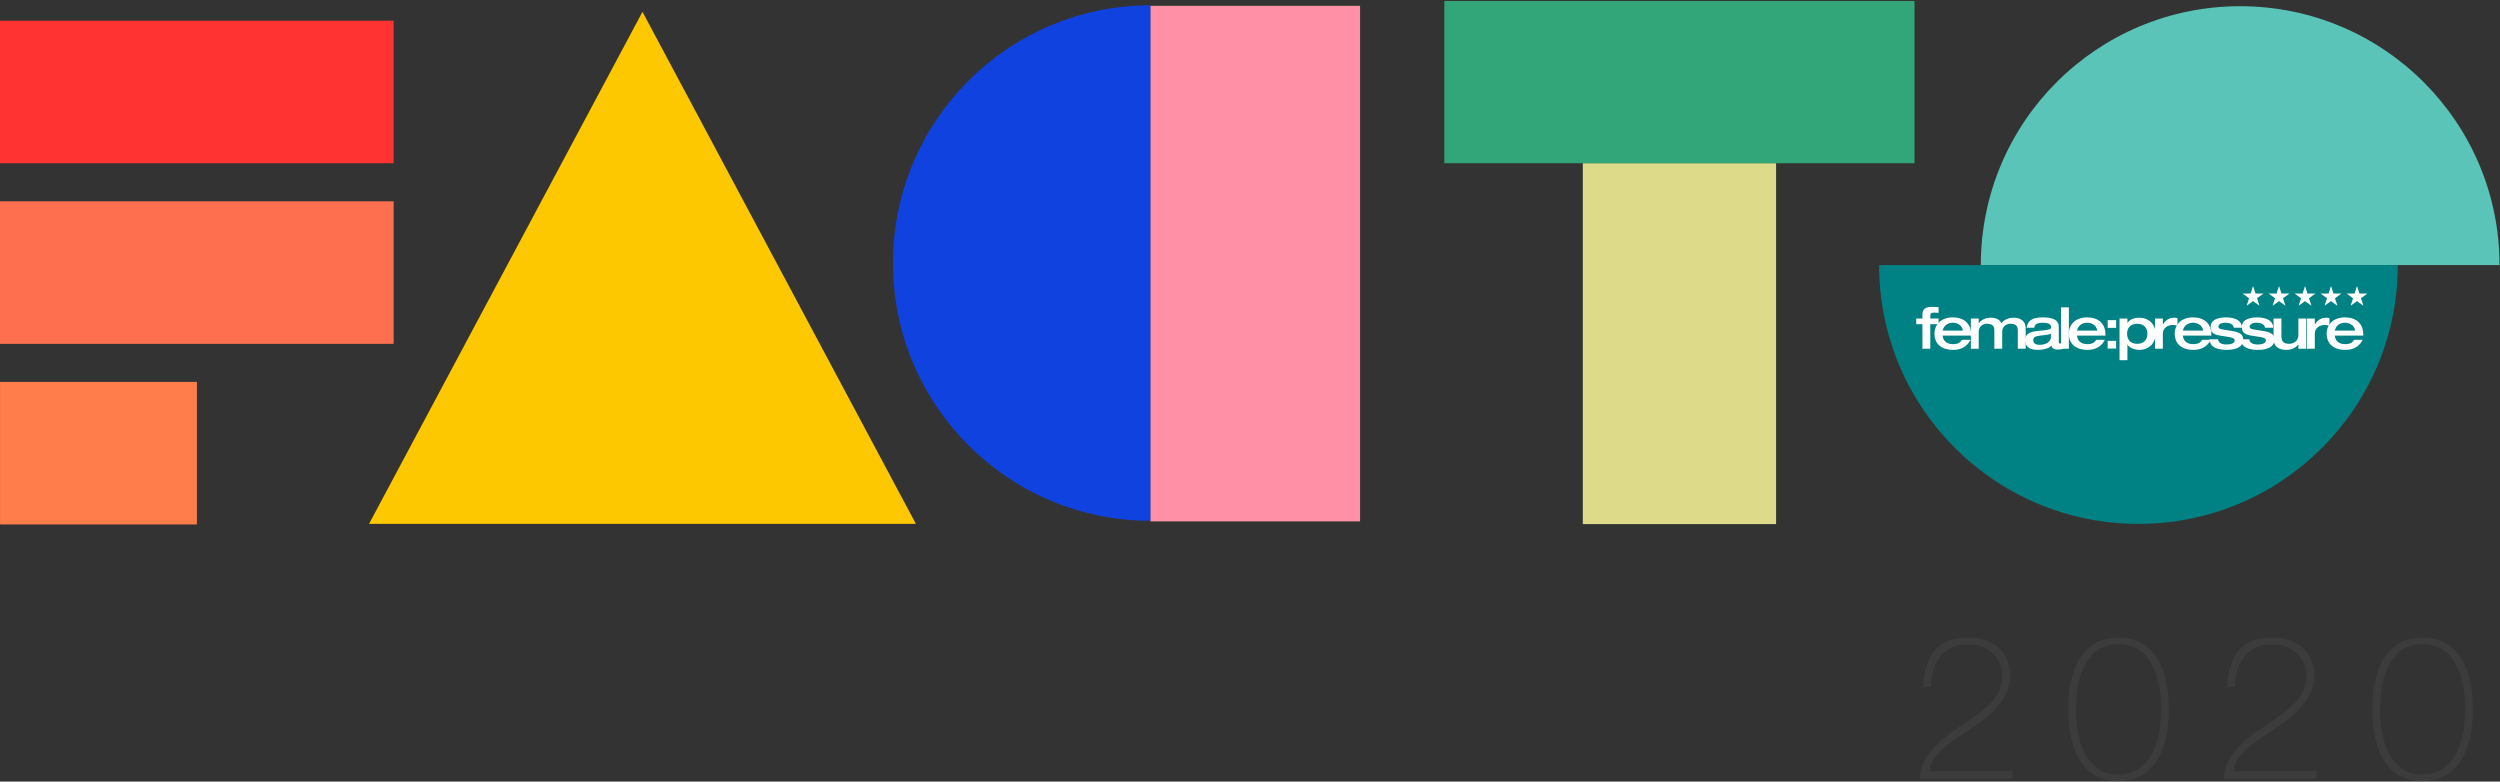 <?xml version="1.0" encoding="UTF-8" standalone="no"?>
<!DOCTYPE svg PUBLIC "-//W3C//DTD SVG 1.1//EN" "http://www.w3.org/Graphics/SVG/1.1/DTD/svg11.dtd">
<svg width="100%" height="100%" viewBox="0 0 3896 1218" version="1.1" xmlns="http://www.w3.org/2000/svg" xmlns:xlink="http://www.w3.org/1999/xlink" xml:space="preserve" xmlns:serif="http://www.serif.com/" style="fill-rule:evenodd;clip-rule:evenodd;stroke-linejoin:round;stroke-miterlimit:2;">
    <rect x="0" y="0" width="3896" height="1218" fill="#333333" stroke="none"/>
    <g id="_2020" serif:id="2020">
        <g transform="matrix(3.918,0,0,3.918,3841.79,1105.43)">
            <path d="M0,0C0,-11.12 -3.2,-25.921 -16.961,-25.921C-30.721,-25.921 -33.921,-11.12 -33.921,0C-33.921,11.12 -30.721,25.921 -16.961,25.921C-3.2,25.921 0,11.12 0,0M-36.961,0C-36.961,-13.2 -32.881,-28.561 -16.961,-28.561C-1.04,-28.561 3.04,-13.2 3.04,0C3.04,13.2 -1.04,28.561 -16.961,28.561C-32.881,28.561 -36.961,13.2 -36.961,0" style="fill:rgb(71,71,71);fill-opacity:0.5;fill-rule:nonzero;"/>
        </g>
        <g transform="matrix(3.918,0,0,3.918,3609.87,1005.46)">
            <path d="M0,50.081L0,53.121L-36.801,53.121C-36.161,42.881 -28.001,37.121 -19.921,31.761C-11.921,26.4 -3.92,21.36 -3.92,12C-3.92,4.56 -10.32,-0.4 -17.521,-0.4C-27.52,-0.4 -32.401,7.04 -32.401,16.56L-35.441,16.56C-34.801,3.2 -28.881,-3.04 -18.001,-3.04C-8.641,-3.04 -0.88,1.84 -0.88,12.08C-0.88,31.44 -31.681,36.16 -32.961,50.081L0,50.081Z" style="fill:rgb(71,71,71);fill-opacity:0.5;fill-rule:nonzero;"/>
        </g>
        <g transform="matrix(3.918,0,0,3.918,3367.92,1105.43)">
            <path d="M0,0C0,-11.12 -3.199,-25.921 -16.96,-25.921C-30.721,-25.921 -33.92,-11.12 -33.92,0C-33.92,11.12 -30.721,25.921 -16.96,25.921C-3.199,25.921 0,11.12 0,0M-36.96,0C-36.96,-13.2 -32.88,-28.561 -16.96,-28.561C-1.04,-28.561 3.04,-13.2 3.04,0C3.04,13.2 -1.04,28.561 -16.96,28.561C-32.88,28.561 -36.96,13.2 -36.96,0" style="fill:rgb(71,71,71);fill-opacity:0.5;fill-rule:nonzero;"/>
        </g>
        <g transform="matrix(3.918,0,0,3.918,3136,1005.46)">
            <path d="M0,50.081L0,53.121L-36.801,53.121C-36.161,42.881 -28.001,37.121 -19.921,31.761C-11.921,26.4 -3.92,21.36 -3.92,12C-3.92,4.56 -10.32,-0.4 -17.521,-0.4C-27.521,-0.4 -32.401,7.04 -32.401,16.56L-35.441,16.56C-34.801,3.2 -28.881,-3.04 -18.001,-3.04C-8.641,-3.04 -0.88,1.84 -0.88,12.08C-0.88,31.44 -31.681,36.16 -32.961,50.081L0,50.081Z" style="fill:rgb(71,71,71);fill-opacity:0.5;fill-rule:nonzero;"/>
        </g>
    </g>
    <g transform="matrix(3.918,0,0,3.918,1001.24,816.445)">
        <path d="M0,-203.675L-108.767,0L108.766,0L0,-203.675Z" style="fill:rgb(254,200,0);fill-rule:nonzero;"/>
    </g>
    <g transform="matrix(6.12323e-17,-1,1,6.12323e-17,1383.35,2128.02)">
        <path d="M2119.78,409.939C2119.78,188.087 1939.93,8.241 1718.08,8.241C1496.23,8.241 1316.38,188.087 1316.38,409.939L2119.78,409.939Z" style="fill:rgb(16,66,223);"/>
    </g>
    <g transform="matrix(-3.918,0,0,3.918,4404.92,-7578.03)">
        <rect x="583.305" y="1936.47" width="83.34" height="205.075" style="fill:rgb(255,144,165);"/>
    </g>
    <g transform="matrix(-3.918,0,0,3.918,5727.03,-7328.58)">
        <rect x="755.278" y="1935.39" width="76.876" height="143.559" style="fill:rgb(221,218,138);"/>
    </g>
    <g transform="matrix(-3.918,0,0,3.918,5727.03,-8143.77)">
        <rect x="700.207" y="2078.95" width="187.02" height="64.526" style="fill:rgb(50,166,121);"/>
    </g>
    <g transform="matrix(1.022,0,0,1.02,-86.454,-408.452)">
        <path d="M3896,805.418C3896,587.001 3718.94,409.939 3500.52,409.939C3282.1,409.939 3105.04,587.001 3105.04,805.418L3896,805.418Z" style="fill:rgb(90,196,184);"/>
    </g>
    <g transform="matrix(-1.022,1.25182e-16,-1.24912e-16,-1.02,6910.09,1234.57)">
        <path d="M3896,805.418C3896,587.001 3718.94,409.939 3500.52,409.939C3282.1,409.939 3105.04,587.001 3105.04,805.418L3896,805.418Z" style="fill:rgb(0,129,131);"/>
    </g>
    <g transform="matrix(0.464,0,0,0.464,2919.24,5.206)">
        <g transform="matrix(4.154,0,0,4.154,0,-77.267)">
            <path d="M39.789,297.851L46.146,297.851L46.146,278.041L52.826,278.041L52.826,273.433L46.146,273.433L46.146,271.544C46.146,269.332 46.652,268.642 49.556,268.642C50.752,268.642 52.135,268.733 52.826,268.827L52.826,264.219C51.351,264.127 49.878,264.033 47.113,264.033C40.479,264.033 39.789,267.583 39.789,270.3L39.789,273.433L34.766,273.433L34.766,278.041L39.789,278.041L39.789,297.851Z" style="fill:white;fill-rule:nonzero;"/>
        </g>
        <g transform="matrix(4.154,0,0,4.154,0,-77.267)">
            <path d="M56.134,283.2C57.194,278.224 61.34,276.843 64.29,276.843C67.423,276.843 71.752,278.318 72.537,283.2L56.134,283.2ZM79.171,287.255L79.171,286.333C79.171,279.191 75.024,272.511 64.197,272.511C55.535,272.511 49.5,277.719 49.5,285.872C49.5,292.369 53.601,298.772 64.612,298.772C73.918,298.772 77.236,293.382 78.617,290.663L71.706,290.663C70.462,292.691 68.62,294.164 64.427,294.164C58.115,294.164 56.273,289.972 56.134,287.255L79.171,287.255Z" style="fill:white;"/>
        </g>
        <g transform="matrix(4.154,0,0,4.154,0,-77.267)">
            <path d="M97.917,297.851L104.274,297.851L104.274,284.259C104.274,278.915 108.698,277.67 110.909,277.67C116.576,277.67 116.898,280.758 116.898,283.292L116.898,297.851L123.256,297.851L123.256,281.634C123.256,274.169 117.452,272.788 113.536,272.788C108.421,272.788 105.196,275.045 103.629,277.302C101.926,273.296 97.871,272.788 95.014,272.788C90.684,272.788 87.458,274.492 85.386,277.119L85.293,277.119L85.293,273.433L78.935,273.433L78.935,297.851L85.293,297.851L85.293,284.259C85.293,278.915 89.716,277.67 91.928,277.67C97.594,277.67 97.917,280.758 97.917,283.292L97.917,297.851Z" style="fill:white;fill-rule:nonzero;"/>
        </g>
        <g transform="matrix(4.154,0,0,4.154,0,-77.267)">
            <path d="M143.667,288.037C143.667,293.428 137.907,294.717 134.499,294.717C132.333,294.717 129.384,294.118 129.384,290.894C129.384,288.822 130.535,287.76 135.327,287.209C139.843,286.702 141.824,286.471 143.667,285.688L143.667,288.037ZM150.025,280.712C150.025,277.533 149.655,272.511 136.893,272.511C129.66,272.511 124.916,274.492 123.995,280.897L130.213,280.897C130.444,278.178 132.701,276.843 136.893,276.843C140.58,276.843 143.804,277.533 143.804,280.344C143.804,282.233 142.837,282.555 133.714,283.431C129.66,283.799 122.751,284.398 122.751,291.124C122.751,295.915 126.344,298.772 132.701,298.772C139.843,298.772 142.928,296.606 144.172,295.408C144.358,296.33 144.817,298.541 148.963,298.541C151.129,298.541 152.236,298.219 153.479,297.99L153.479,293.519C152.973,293.613 152.005,293.658 151.406,293.658C150.992,293.658 150.025,293.613 150.025,292.277L150.025,280.712Z" style="fill:white;"/>
        </g>
        <g transform="matrix(4.154,0,0,4.154,0,-77.267)">
            <rect x="151.813" y="264.404" width="6.358" height="33.447" style="fill:white;fill-rule:nonzero;"/>
        </g>
        <g transform="matrix(4.154,0,0,4.154,0,-77.267)">
            <path d="M164.751,283.2C165.813,278.224 169.958,276.843 172.907,276.843C176.04,276.843 180.371,278.318 181.153,283.2L164.751,283.2ZM187.788,287.255L187.788,286.333C187.788,279.191 183.641,272.511 172.815,272.511C164.153,272.511 158.118,277.719 158.118,285.872C158.118,292.369 162.218,298.772 173.229,298.772C182.536,298.772 185.853,293.382 187.234,290.663L180.324,290.663C179.08,292.691 177.238,294.164 173.046,294.164C166.734,294.164 164.891,289.972 164.751,287.255L187.788,287.255Z" style="fill:white;"/>
        </g>
        <g transform="matrix(4.154,0,0,4.154,0,-77.267)">
            <path d="M199.152,307.156L205.51,307.156L205.51,294.488L205.602,294.488C206.063,295.961 209.887,298.772 214.955,298.772C224.261,298.772 228.315,292 228.315,285.734C228.315,279.56 224.261,272.788 214.955,272.788C211.13,272.788 207.49,273.986 205.602,276.934L205.51,276.934L205.51,273.433L199.152,273.433L199.152,307.156ZM213.434,277.67C219.423,277.67 221.681,281.68 221.681,285.734C221.681,289.881 219.423,293.89 213.434,293.89C207.49,293.89 205.233,289.881 205.233,285.734C205.233,281.68 207.49,277.67 213.434,277.67Z" style="fill:white;"/>
        </g>
        <g transform="matrix(4.154,0,0,4.154,0,-77.267)">
            <path d="M227.805,297.851L234.162,297.851L234.162,286.057C234.162,280.39 238.723,278.686 241.947,278.686C243.054,278.686 244.253,278.731 246.002,279.285L246.002,273.019C245.171,272.879 244.436,272.788 243.468,272.788C238.585,272.788 235.958,275.413 234.254,278.178L234.162,278.178L234.162,273.433L227.805,273.433L227.805,297.851Z" style="fill:white;fill-rule:nonzero;"/>
        </g>
        <g transform="matrix(4.154,0,0,4.154,0,-77.267)">
            <path d="M250.376,283.2C251.436,278.224 255.582,276.843 258.528,276.843C261.661,276.843 265.994,278.318 266.776,283.2L250.376,283.2ZM273.41,287.255L273.41,286.333C273.41,279.191 269.264,272.511 258.437,272.511C249.777,272.511 243.742,277.719 243.742,285.872C243.742,292.369 247.84,298.772 258.851,298.772C268.16,298.772 271.476,293.382 272.857,290.663L265.946,290.663C264.704,292.691 262.861,294.164 258.669,294.164C252.357,294.164 250.514,289.972 250.376,287.255L273.41,287.255Z" style="fill:white;"/>
        </g>
        <g transform="matrix(4.154,0,0,4.154,0,-77.267)">
            <path d="M271.933,290.203C272.164,297.667 280.411,298.772 285.615,298.772C293.171,298.772 299.116,296.652 299.116,290.434C299.116,284.767 293.862,283.982 285.846,282.832C279.717,281.956 279.121,281.634 279.121,279.653C279.121,278.364 281.055,276.843 284.648,276.843C286.814,276.843 291.051,277.256 291.56,280.897L298.194,280.897C297.823,273.064 288.749,272.511 284.97,272.511C280.87,272.511 272.763,273.433 272.763,280.39C272.763,285.965 276.724,286.839 284.28,287.854C291.143,288.773 292.204,289.421 292.204,291.307C292.204,293.613 288.749,294.44 285.57,294.44C283.267,294.44 279.027,293.89 278.844,290.203L271.933,290.203Z" style="fill:white;fill-rule:nonzero;"/>
        </g>
        <g transform="matrix(4.154,0,0,4.154,0,-77.267)">
            <path d="M297.181,290.203C297.412,297.667 305.656,298.772 310.864,298.772C318.419,298.772 324.361,296.652 324.361,290.434C324.361,284.767 319.11,283.982 311.092,282.832C304.965,281.956 304.366,281.634 304.366,279.653C304.366,278.364 306.301,276.843 309.896,276.843C312.062,276.843 316.299,277.256 316.807,280.897L323.439,280.897C323.071,273.064 313.997,272.511 310.219,272.511C306.118,272.511 298.008,273.433 298.008,280.39C298.008,285.965 301.972,286.839 309.528,287.854C316.391,288.773 317.452,289.421 317.452,291.307C317.452,293.613 313.997,294.44 310.817,294.44C308.515,294.44 304.274,293.89 304.089,290.203L297.181,290.203Z" style="fill:white;fill-rule:nonzero;"/>
        </g>
        <g transform="matrix(4.154,0,0,4.154,0,-77.267)">
            <path d="M323.673,289.743C323.673,296.883 328.787,298.772 334.037,298.772C338.368,298.772 341.593,297.068 343.667,294.44L343.759,294.44L343.759,297.851L350.116,297.851L350.116,273.433L343.759,273.433L343.759,286.839C343.759,292.046 339.15,293.89 336.34,293.89C330.904,293.89 330.028,291.079 330.028,287.346L330.028,273.433L323.673,273.433L323.673,289.743Z" style="fill:white;fill-rule:nonzero;"/>
        </g>
        <g transform="matrix(4.154,0,0,4.154,0,-77.267)">
            <path d="M350.66,297.851L357.018,297.851L357.018,286.057C357.018,280.39 361.578,278.686 364.802,278.686C365.909,278.686 367.105,278.731 368.857,279.285L368.857,273.019C368.026,272.879 367.29,272.788 366.323,272.788C361.44,272.788 358.813,275.413 357.109,278.178L357.018,278.178L357.018,273.433L350.66,273.433L350.66,297.851Z" style="fill:white;fill-rule:nonzero;"/>
        </g>
        <g transform="matrix(4.154,0,0,4.154,0,-77.267)">
            <path d="M373.229,283.2C374.291,278.224 378.437,276.843 381.384,276.843C384.518,276.843 388.849,278.318 389.631,283.2L373.229,283.2ZM396.266,287.255L396.266,286.333C396.266,279.191 392.119,272.511 381.293,272.511C372.632,272.511 366.597,277.719 366.597,285.872C366.597,292.369 370.695,298.772 381.707,298.772C391.015,298.772 394.331,293.382 395.712,290.663L388.803,290.663C387.559,292.691 385.716,294.164 381.524,294.164C375.212,294.164 373.369,289.972 373.229,287.255L396.266,287.255Z" style="fill:white;"/>
        </g>
        <g transform="matrix(4.154,0,0,4.154,0,-77.267)">
            <path d="M312.288,263.137L307.093,259.361L301.896,263.137L303.881,257.028L298.686,253.255L305.107,253.255L307.093,247.146L309.079,253.255L315.5,253.255L310.305,257.031L312.288,263.137Z" style="fill:white;fill-rule:nonzero;"/>
        </g>
        <g transform="matrix(4.154,0,0,4.154,0,-77.267)">
            <path d="M333.303,263.137L328.106,259.361L322.911,263.137L324.896,257.028L319.699,253.255L326.123,253.255L328.106,247.146L330.091,253.255L336.515,253.255L331.317,257.031L333.303,263.137Z" style="fill:white;fill-rule:nonzero;"/>
        </g>
        <g transform="matrix(4.154,0,0,4.154,0,-77.267)">
            <path d="M354.316,263.137L349.121,259.361L343.926,263.137L345.909,257.028L340.714,253.255L347.136,253.255L349.121,247.146L351.107,253.255L357.528,253.255L352.333,257.031L354.316,263.137Z" style="fill:white;fill-rule:nonzero;"/>
        </g>
        <g transform="matrix(4.154,0,0,4.154,0,-77.267)">
            <path d="M375.331,263.137L370.137,259.361L364.939,263.137L366.924,257.028L361.728,253.255L368.151,253.255L370.137,247.146L372.12,253.255L378.543,253.255L373.346,257.031L375.331,263.137Z" style="fill:white;fill-rule:nonzero;"/>
        </g>
        <g transform="matrix(4.154,0,0,4.154,0,-77.267)">
            <path d="M396.347,263.137L391.149,259.361L385.955,263.137L387.938,257.028L382.743,253.255L389.164,253.255L391.149,247.146L393.135,253.255L399.559,253.255L394.361,257.031L396.347,263.137Z" style="fill:white;fill-rule:nonzero;"/>
        </g>
        <g transform="matrix(5.151,0,0,5.151,33.282,53.775)">
            <path d="M146.397,201.148L151.926,201.148L151.926,196.116L146.397,196.116L146.397,201.148ZM146.397,214.651L151.926,214.651L151.926,209.618L146.397,209.618L146.397,214.651Z" style="fill:white;"/>
        </g>
    </g>
    <g transform="matrix(3.918,0,0,3.918,-491.851,-6987.12)">
        <rect x="125.55" y="1935.25" width="78.306" height="56.693" style="fill:rgb(255,125,74);"/>
    </g>
    <g transform="matrix(-3.918,0,0,3.918,1105.38,-7550.1)">
        <rect x="125.55" y="2007.1" width="156.61" height="56.693" style="fill:rgb(254,111,79);"/>
    </g>
    <g transform="matrix(-3.918,0,0,3.918,1105.38,-8113.08)">
        <rect x="125.55" y="2078.95" width="156.61" height="56.693" style="fill:rgb(255,51,50);"/>
    </g>
</svg>
